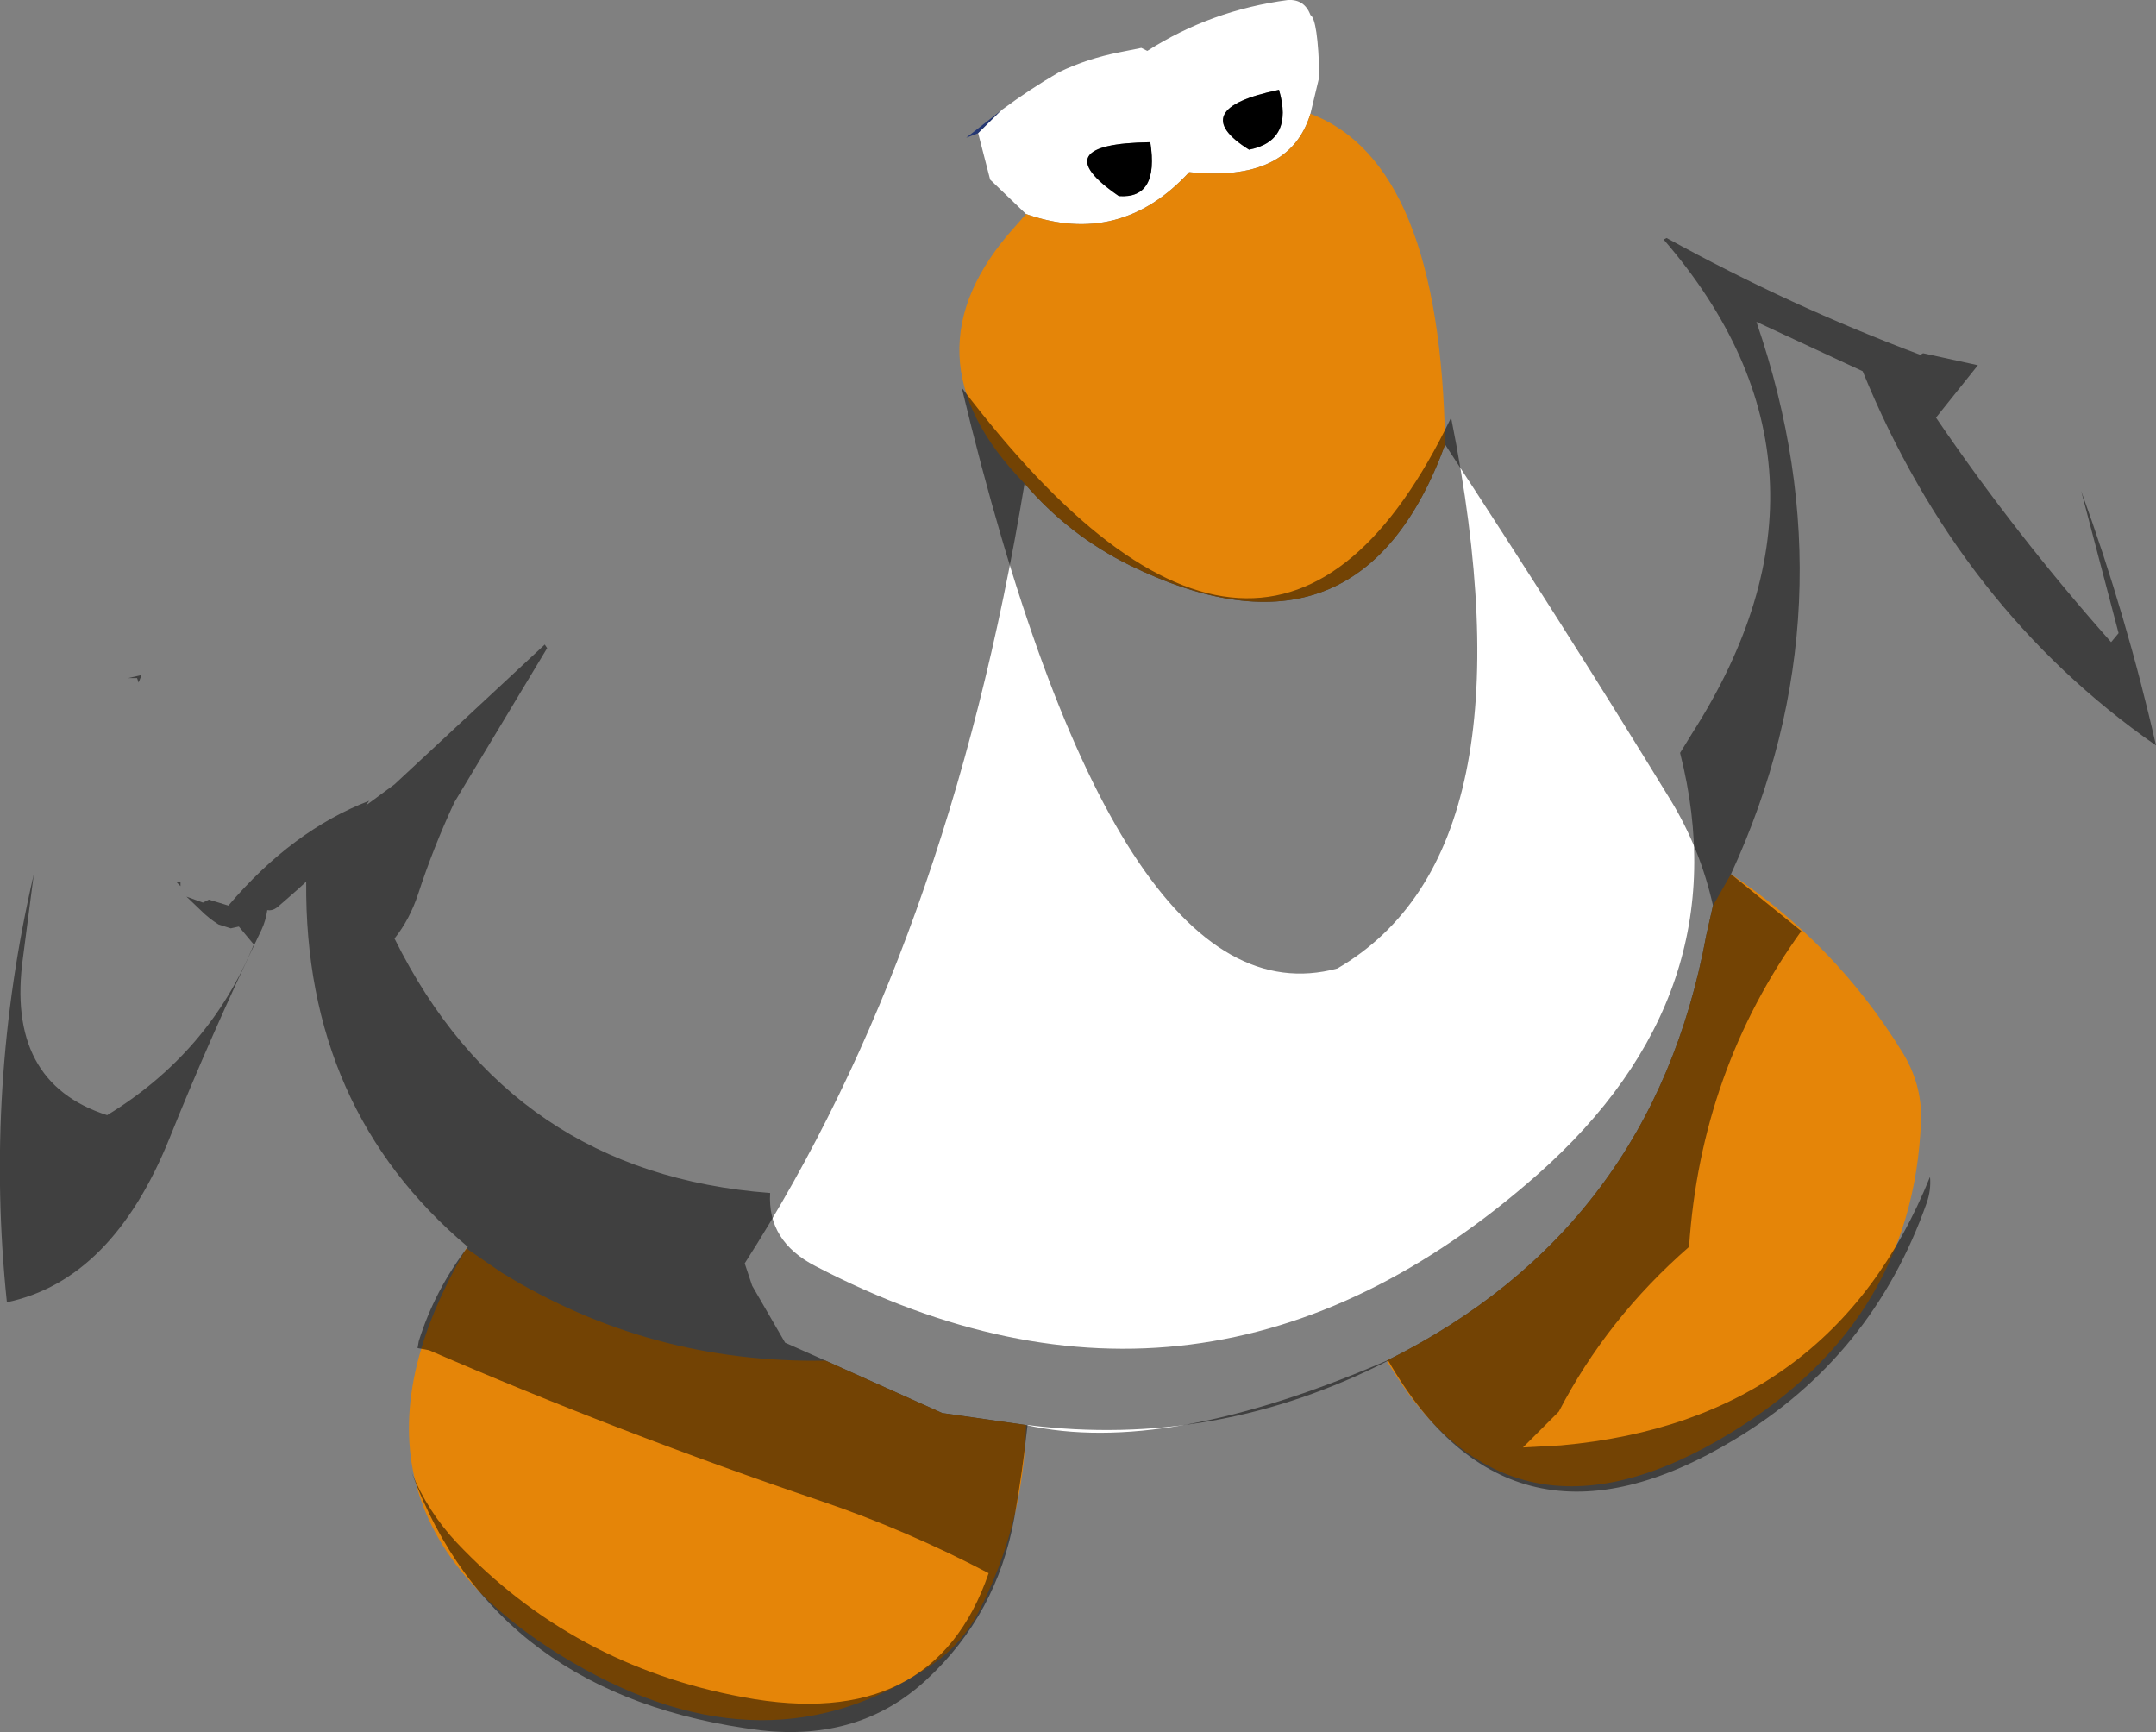<?xml version="1.0" encoding="UTF-8" standalone="no"?>
<svg xmlns:ffdec="https://www.free-decompiler.com/flash" xmlns:xlink="http://www.w3.org/1999/xlink" ffdec:objectType="shape" height="289.3px" width="360.15px" xmlns="http://www.w3.org/2000/svg">
  <rect width="100%" height="100%" fill="#808080" stroke="none"/>
  <g transform="matrix(1.0, 0.0, 0.0, 1.0, 184.4, 73.75)">
    <path d="M-17.05 -55.4 L-21.0 -51.5 -23.0 -50.75 -17.05 -55.4" fill="#243773" fill-rule="evenodd" stroke="none"/>
    <path d="M-17.05 -55.4 Q-12.4 -58.85 -7.4 -61.75 -2.8 -63.95 2.5 -65.0 L6.25 -65.75 7.25 -65.25 Q17.9 -72.05 30.75 -73.75 33.5 -73.9 34.5 -71.25 35.75 -70.5 36.0 -61.0 L34.5 -54.75 Q31.0 -43.25 14.25 -45.0 2.75 -32.5 -13.0 -38.0 L-19.0 -43.75 -21.0 -51.5 -17.05 -55.4 M57.0 0.5 Q76.65 30.45 94.65 59.85 99.6 67.95 101.75 77.5 L100.65 82.35 Q91.65 131.45 47.25 153.5 10.25 169.5 -13.0 164.25 L-27.0 162.25 -46.5 153.5 -53.25 150.5 -58.75 141.0 -60.0 137.25 Q-26.0 84.25 -13.25 7.0 -5.9 15.6 4.3 20.65 42.7 39.45 57.0 0.5 M7.75 -50.0 Q-10.25 -49.75 2.5 -41.0 9.25 -40.5 7.75 -50.0 M24.25 -48.75 Q31.75 -50.25 29.25 -58.75 13.5 -55.5 24.25 -48.75" fill="#ffffff" fill-rule="evenodd" stroke="none"/>
    <path d="M-13.0 -38.0 Q2.75 -32.5 14.25 -45.0 31.0 -43.25 34.5 -54.75 56.25 -46.5 57.0 0.5 42.7 39.45 4.3 20.65 -5.9 15.6 -13.25 7.0 -34.2 -14.45 -14.85 -35.9 L-13.0 -38.0 M101.75 77.5 L104.75 72.25 Q122.2 83.9 133.3 101.85 136.7 107.3 136.5 113.35 135.25 148.15 102.45 166.9 67.15 187.1 47.25 153.5 91.65 131.45 100.65 82.35 L101.75 77.5 M-13.0 164.25 Q-13.4 180.95 -21.0 195.6 -23.7 200.75 -28.4 204.05 -56.0 223.2 -89.0 203.75 -132.2 178.4 -106.5 134.75 L-100.6 138.8 Q-75.9 154.0 -46.5 153.5 L-27.0 162.25 -13.0 164.25" fill="#e58508" fill-rule="evenodd" stroke="none"/>
    <path d="M24.25 -48.75 Q13.5 -55.5 29.25 -58.75 31.75 -50.25 24.25 -48.75 M7.75 -50.0 Q9.25 -40.5 2.5 -41.0 -10.25 -49.75 7.75 -50.0" fill="#000000" fill-rule="evenodd" stroke="none"/>
    <path d="M-155.0 73.5 L-154.25 73.5 -154.25 74.25 -155.0 73.5 M-161.25 40.25 L-161.5 39.5 -163.0 39.5 -160.75 39.0 -161.25 40.25 M58.0 -4.0 Q72.5 68.5 39.0 88.0 2.0 98.0 -23.75 -9.0 27.75 58.75 58.0 -4.0 M93.5 -33.75 L94.0 -34.0 Q114.7 -22.6 136.35 -14.5 L136.85 -14.75 146.0 -12.75 139.0 -4.0 Q152.35 15.6 168.25 33.5 L169.5 32.0 163.25 8.25 Q170.85 29.2 175.75 50.75 143.0 27.95 126.75 -11.75 L109.0 -20.0 Q125.35 27.55 104.75 72.25 L116.5 81.75 Q99.7 105.1 97.75 134.5 84.05 146.45 76.0 162.0 L70.0 168.0 76.35 167.65 Q121.55 163.6 138.0 122.8 138.2 125.0 137.45 127.15 128.4 152.8 105.4 166.65 68.05 189.2 47.5 153.5 18.75 168.2 -12.75 164.25 -13.6 172.05 -14.95 179.7 -17.85 195.9 -29.65 206.8 -40.75 217.1 -57.25 215.25 -101.75 209.7 -115.65 172.15 -113.0 178.65 -108.15 183.85 -88.7 204.45 -60.3 209.7 -28.45 215.7 -19.25 189.0 -32.85 181.85 -47.25 176.95 -80.9 165.55 -112.75 151.75 L-114.65 151.4 -114.45 150.25 Q-111.8 141.75 -106.25 134.5 -133.6 111.45 -133.25 73.5 L-134.5 74.65 -136.6 76.5 -138.1 77.8 Q-138.9 78.4 -139.75 78.25 -140.0 80.0 -140.7 81.5 -149.0 98.75 -156.1 116.4 -165.65 140.05 -183.25 143.75 -187.0 107.75 -178.75 72.25 L-180.55 86.1 Q-183.5 107.05 -166.5 112.5 -149.45 102.1 -142.0 84.0 L-144.5 81.0 -145.85 81.3 -147.9 80.65 Q-149.5 79.65 -150.9 78.25 L-153.25 76.0 -150.5 77.0 -149.5 76.5 -146.25 77.5 Q-135.6 64.95 -122.75 60.0 L-123.25 60.75 -118.5 57.25 -93.4 33.9 -93.0 34.5 -108.5 60.25 Q-112.0 67.75 -114.55 75.55 -115.95 79.8 -118.5 83.0 -99.05 122.25 -55.75 125.5 -56.25 133.55 -48.2 137.7 16.7 171.55 72.4 122.45 106.5 92.3 96.25 52.0 L98.25 48.75 Q126.55 4.5 93.5 -33.75" fill="#000000" fill-opacity="0.498" fill-rule="evenodd" stroke="none"/>
  </g>
</svg>
